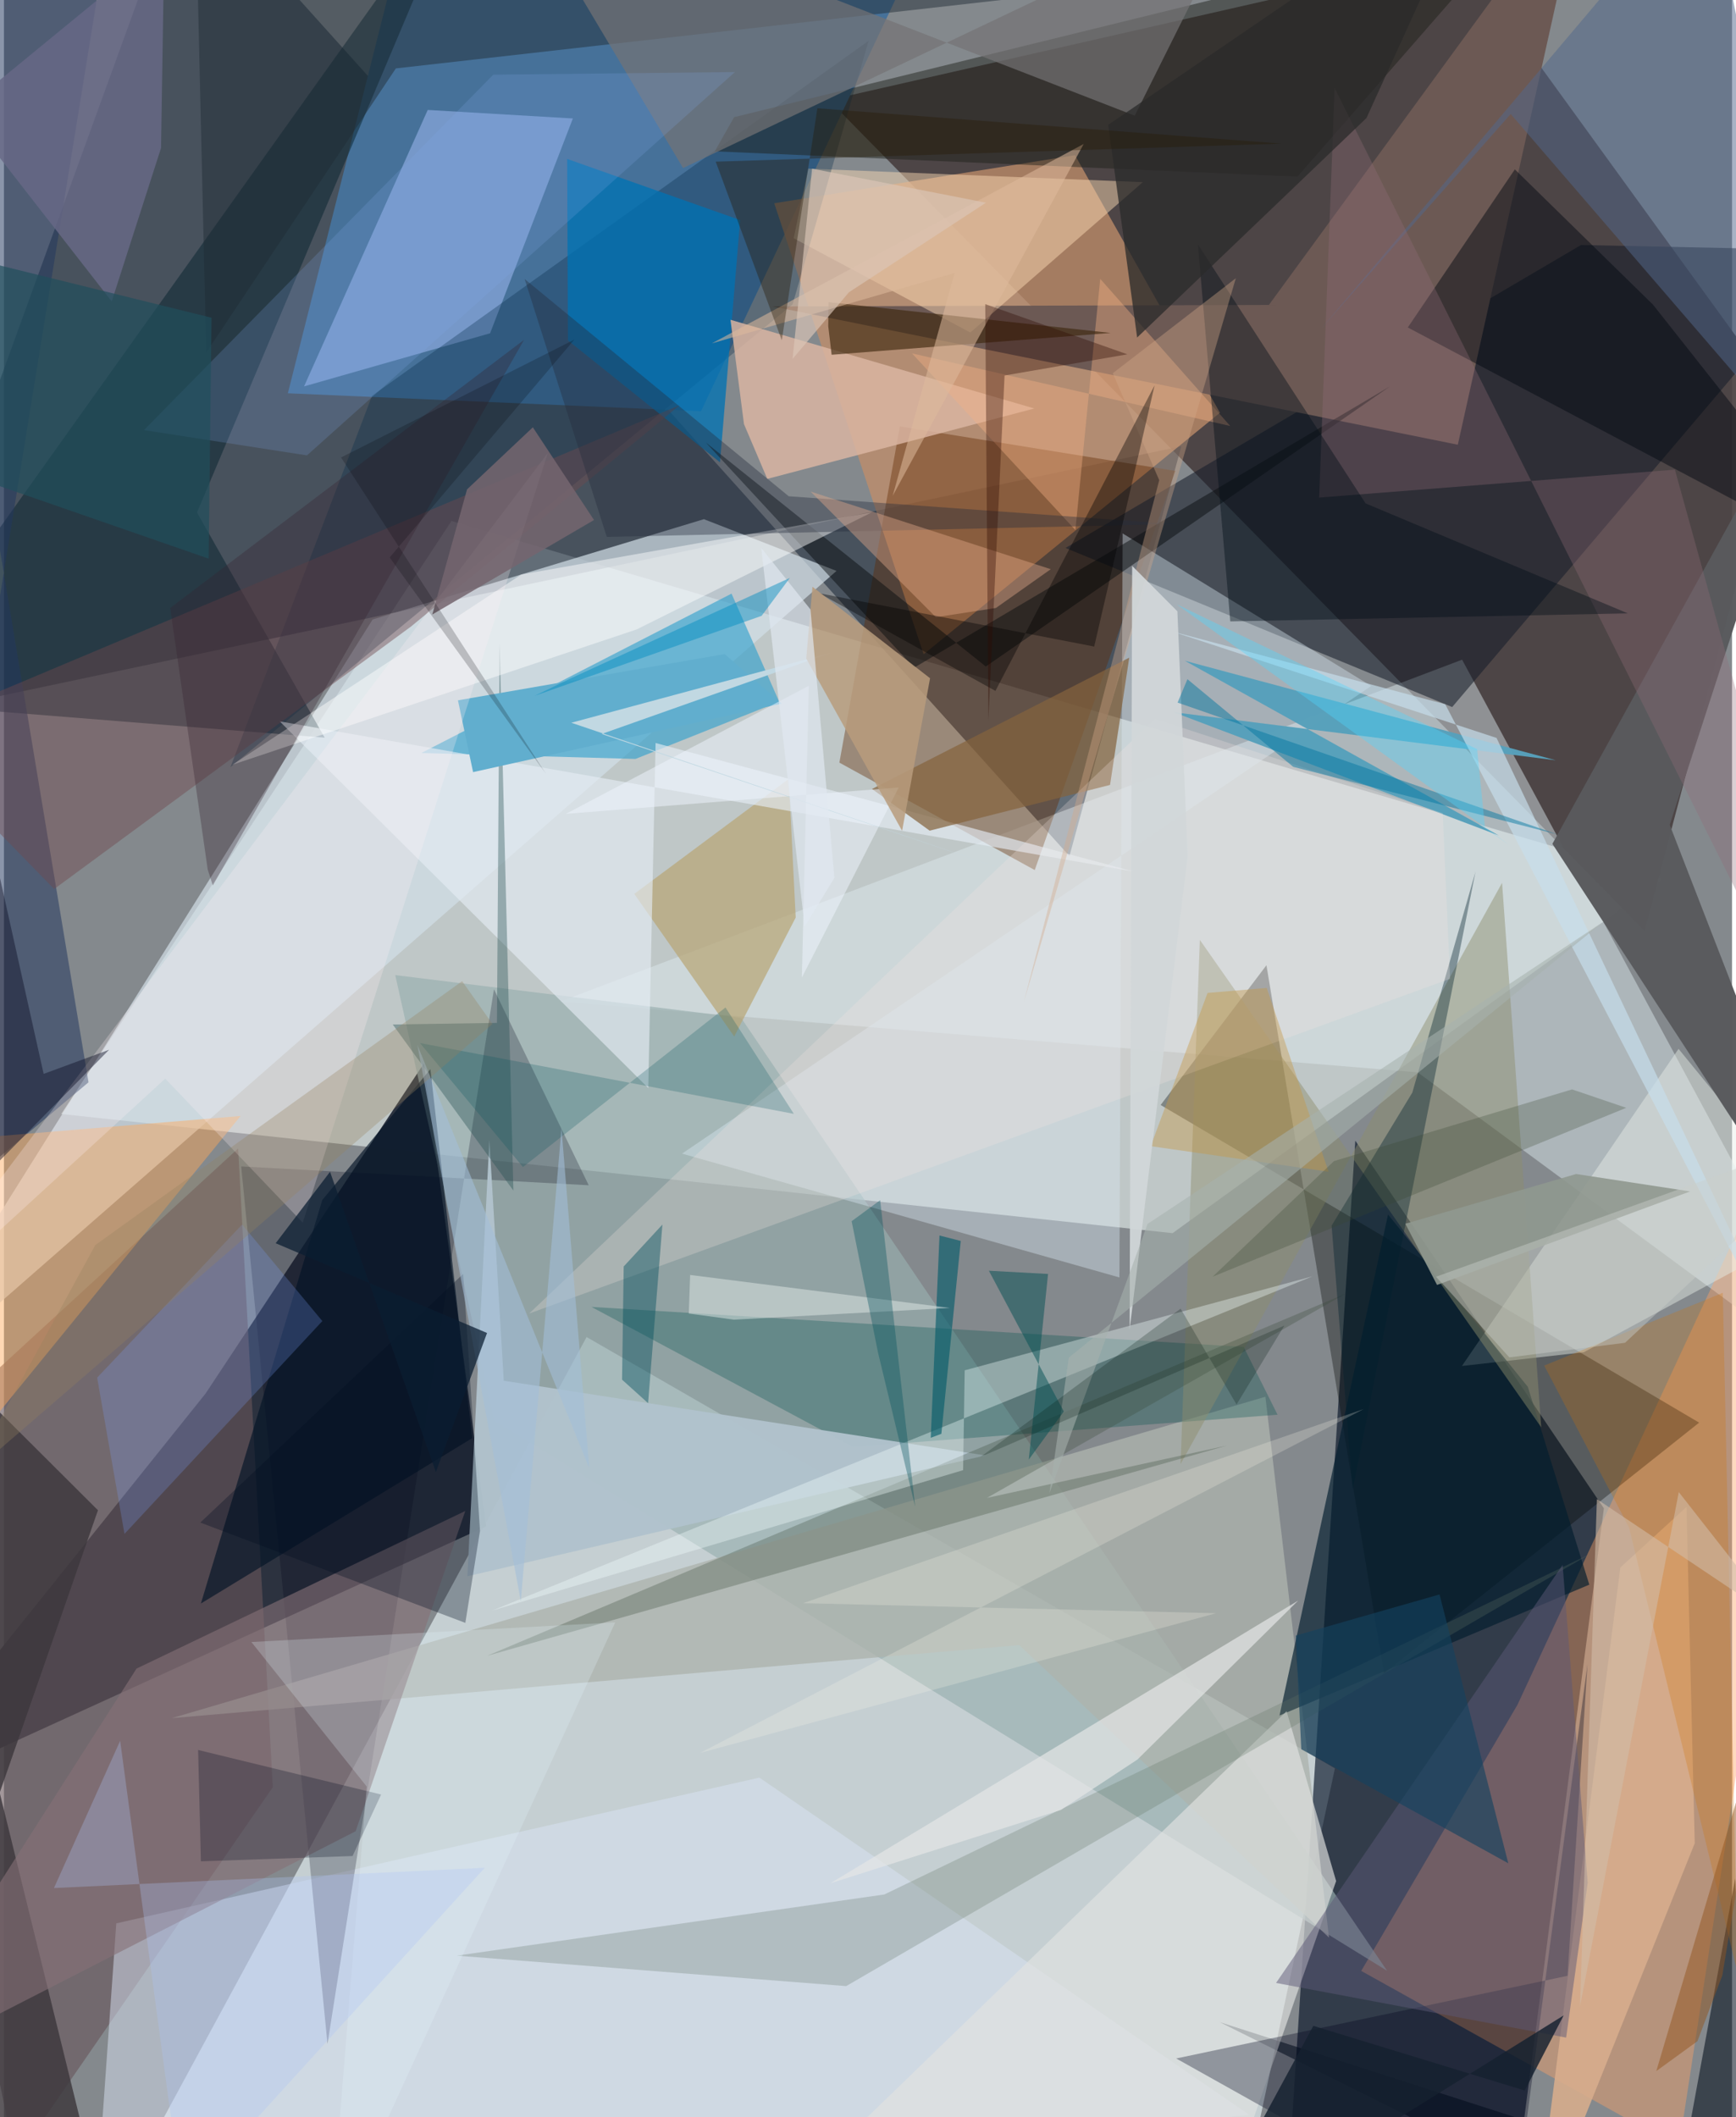 <svg xmlns="http://www.w3.org/2000/svg" width="228" height="278" viewBox="0 0 836 1024"><path fill="#84898d" d="M0 0h836v1024H0z"/><path fill="#ced6d5" fill-opacity=".796" d="M27.718 538.803l188.775-286.819 586.08 173.052-237.237 171.402z"/><path fill="#ecf8fc" fill-opacity=".624" d="M601.743 1052.482L72.46 1033.173l209.404-386.496 362.02 208.596z"/><path fill="#494040" fill-opacity=".922" d="M704.699-21.106L861.23 194.79 793.7 450.247 399.1 48.41z"/><path fill="#1b273a" fill-opacity=".565" d="M569.586 215.822l-54.143 198.236L87.273-62-62 349.346z"/><path fill="#000e22" fill-opacity=".624" d="M727.445 1086l-107.411-11.924 33.703-522.385 120.26 177.827z"/><path fill="#2c323f" fill-opacity=".992" d="M233.316 738.234L-62 873.003l159.52-198.98 105.639-159.7z"/><path fill="#467199" d="M137.347 190.219l55.7-220.884L433.712-5.427l-96.487 204.315z"/><path fill="#c08d69" fill-opacity=".761" d="M518.153 75.064L372.643 98.31l72.275 218.138 143.348-116.811z"/><path fill="#dde9ed" fill-opacity=".463" d="M683.898 518.654l-414.778-34.23 436.289-165.362L898 676.456z"/><path fill="#ffa163" fill-opacity=".404" d="M732.182 824.565l-75.575 128.699 153.667 85.519L898 467.738z"/><path fill="#d1dee7" fill-opacity=".706" d="M338.606 251.112l-160.253 48.512L-62 682.561l464.774-406.424z"/><path fill="#632b00" fill-opacity=".392" d="M498.662 420.819l-94.507-51.964 29.26-162.59 133.303 21.503z"/><path fill="#98afaf" fill-opacity=".659" d="M669.1 953.181L237.297 687.067l-48.003-215.441 167.305 20.645z"/><path fill="#171d29" fill-opacity=".561" d="M762.949 118.495l-249.401 146.54 187.058 76.943L888.104 121.12z"/><path fill="#092430" fill-opacity=".514" d="M224.297-62L-62 339.416l217.162 17.367L93.387 247.87z"/><path fill="#68555b" fill-opacity=".612" d="M130.058 864.41L5.601 1044.625-62 716.501l175.298-161.045z"/><path fill="#000400" fill-opacity=".333" d="M559.576 534.447l260.502 153.631L667.623 809.28l-56.869-342.424z"/><path fill="#2c9ecd" fill-opacity=".612" d="M201.902 364.205l103.617 2.865 69.516-27.7-23.05-52.257z"/><path fill="#d9e9f2" fill-opacity=".4" d="M661.42 331.797l-120.242-73.808-1.555 359.869-211.599-59.89z"/><path fill="#dbe5f4" fill-opacity=".486" d="M602.35 1022.807L43.347 1086l10.995-155.74 311.115-70.495z"/><path fill="#abc3fe" fill-opacity=".482" d="M275.222 57.301l-40.045 103.892-89.99 25.683 59.827-133.7z"/><path fill="#6c5954" d="M371.884 148.213l240.064-.728L764.943-62l-61.606 277.1z"/><path fill="#000015" fill-opacity=".243" d="M156.514 988.584l80.532-510.1 45.844 94.783-168.114-9.1z"/><path fill="#e7ede7" fill-opacity=".459" d="M764.262 654.038l115.023-62.193-69.162-84.542L705.326 660.68z"/><path fill="#adb3ad" fill-opacity=".78" d="M491.197 795.698l-410 35.3 529.047-155.439 30.787 261.596z"/><path fill="#233760" fill-opacity=".529" d="M54.424-58.845L-51.651-32.817l92.555 556.29-93.785 78.724z"/><path fill="#ffdcb7" fill-opacity=".467" d="M467.497 160.833l-85.444-45.6 7.045-33.671 161.844 6.542z"/><path fill="#002846" fill-opacity=".306" d="M178.064 191.427l240.25-171.705-36.793 127.507-271.958 223.824z"/><path fill="#0072b2" fill-opacity=".773" d="M272.462 76.876l.382 87.748 73.568 59.004 9.731-117.184z"/><path fill="#595a5d" fill-opacity=".98" d="M749.088 408.146l130.277-235.707-73.52 226.491L898 636.355z"/><path fill="#dbb6a3" fill-opacity=".831" d="M351.466 154.667l146.981 42.902-129.17 34.056-11.274-26.491z"/><path fill="#00524f" fill-opacity=".302" d="M616.135 684.25l-16.394-32.796-315.535-19.348 126.548 67.69z"/><path fill="#020e1c" fill-opacity=".557" d="M837.541 908.458L804.898 1086 588.1 978.017l255.85 82.292z"/><path fill="#1d1e18" fill-opacity=".467" d="M625.768 85.432L343.843 73.198l9.39-16.533L732.15-36.383z"/><path fill="#ffa857" fill-opacity=".447" d="M-62 1086l54.393-536.083 122.094-10.164L-62 756.22z"/><path fill="#031e2e" fill-opacity=".663" d="M737.193 670.738l-67.62-83.312L617.08 829.73l149.869-63.29z"/><path fill="#3d383d" fill-opacity=".827" d="M-62 623.344l99.76 405.612-99.76 10.42L45.477 730.453z"/><path fill="#57a0bb" fill-opacity=".98" d="M565.907 344.487l184.82 23.227-179.461-48.137 151.897 84.511z"/><path fill="#e1e2e1" fill-opacity=".659" d="M620.502 827.653l23.966 82.152L583.17 1086H353.602z"/><path fill="#b8a576" fill-opacity=".714" d="M304.93 432.337l48.356 68.99 29.742-57.549-3.347-67.052z"/><path fill="#b1c3cd" fill-opacity=".965" d="M234.832 551.346L224.187 762.39l250.584-58.448-232.98-36.137z"/><path fill="#e5ecf4" fill-opacity=".639" d="M133.384 348.89l178.311 177.338 3.55-166.864 231.446 62.23z"/><path fill="#00041e" fill-opacity=".329" d="M756.417 955.625l9.65-150.654L728.573 1086 567.1 995.612z"/><path fill="#627265" fill-opacity=".271" d="M407.44 960.611l-188.42-14.727 206.889-29.597 341.95-164.973z"/><path fill="#202c36" fill-opacity=".478" d="M92.44-62L506.838-2.75 189.59 33.084l-91.746 137.45z"/><path fill="#d7ad8c" fill-opacity=".898" d="M739.888 1086l78.065-194.478-3.988-162.662-32.008 29.278z"/><path fill="#8d8c6c" fill-opacity=".463" d="M578.54 454.594l-9.328 253.547 155.534-281.134 18.94 263.326z"/><path fill="#021425" fill-opacity=".647" d="M153.999 580.406l52.294-63.29 20.257 178.451-131.272 79.994z"/><path fill="#000810" fill-opacity=".459" d="M797.763 147.353l-66.837-65.43-51.79 76.463L898 274.211z"/><path fill="#747375" fill-opacity=".698" d="M598.46-47.07L547.046 55.954 243.195-62l85.336 143.283z"/><path fill="#254f52" fill-opacity=".373" d="M188.083 495.507l58.372 80.35-6.678-265.308-1.277 184.186z"/><path fill="#384b3a" fill-opacity=".29" d="M649.429 625.525L233.664 800.887l358.084-101.753-116.22 25.352z"/><path fill="#6f484e" fill-opacity=".443" d="M327.002 195.915L-49.588 354.33l73.871 75.666L196.946 303.01z"/><path fill="#090e0f" fill-opacity=".486" d="M474.982 322.367l195.535-135.475L440.286 322.95l-100.7-108.877z"/><path fill="#d37000" fill-opacity=".259" d="M831.534 625.285l-86.408 35.198 41.05 78.3 52.527 215.559z"/><path fill="#fff" fill-opacity=".459" d="M419.777 247.84l-113.727 56.6-195.515 65.43 139.746-92.008z"/><path fill="#867176" fill-opacity=".608" d="M223.172 730.81l-53.037 154.895L-62 1004.608 64.136 807.034z"/><path fill="#51688b" fill-opacity=".506" d="M728.922 55.148l-91.906 104.067L824.173-62l58.909 296.026z"/><path fill="#f3fffe" fill-opacity=".353" d="M633.158 617.272l-397.042 161.74 227.9-67.952.756-48.279z"/><path fill="#79a2fc" fill-opacity=".239" d="M45.083 666.32l13.229 75.578 95.71-102.948-38.803-46.685z"/><path fill="#f3b083" fill-opacity=".404" d="M530.35 134.878l62.898 71.172-153.958-35.124 79.04 85.453z"/><path fill="#936e78" fill-opacity=".325" d="M636.26 240.66l172.092-13.514L898 550.73 643.73 42.572z"/><path fill="#3c270e" fill-opacity=".631" d="M535.425 161.03l-136.48-14.886-.173 11.628 1.636 13.812z"/><path fill="#85633d" fill-opacity=".71" d="M419.936 381.603l27.894 20.158 87.272-22.117 9.274-61.55z"/><path fill="#010d17" fill-opacity=".408" d="M658.73 243.48l126.841 53.183-192.31 3.884-15.657-182.331z"/><path fill="#00202f" fill-opacity=".38" d="M711.864 421.718l-30.536 106.72-39.049 64.366 10.164 127.928z"/><path fill="#e5e7e6" fill-opacity=".694" d="M511.358 875.397l36.98-24.366 77.756-76.877-226.249 136.703z"/><path fill="#5d5976" fill-opacity=".49" d="M615.407 959.074l140.332 26.441 10.427-74.898L754.04 756.91z"/><path fill="#676886" fill-opacity=".835" d="M52.135 145.799l-72.011-92.416 97.428-79.938-1.561 98.153z"/><path fill="#61aece" d="M376.3 340.283l-27.645-23.925-129.031 22.366 7.327 34.724z"/><path fill="#262e3d" fill-opacity=".384" d="M379.642 240.027l186.912 13.456-274.931 6.208-39.745-124.754z"/><path fill="#e5ab8c" fill-opacity=".412" d="M450.843 298.524l29.052-4.475 26.53-18.752-116.217-37.555z"/><path fill="#fff2f4" fill-opacity=".259" d="M144.548 591.385L263.11 219.062-62 650.03 78.031 521.691z"/><path fill="#020a1b" fill-opacity=".263" d="M93.922 846.404l88.535 21.538-13.795 29.746-73.383 2.573z"/><path fill="#7fa8ea" fill-opacity=".204" d="M67.716 208.029l78.865 12.227L353.62 34.854l-116.908 1.264z"/><path fill="#deba9d" fill-opacity=".545" d="M522.346 69.633L429.934 239.83l29.979-107.8-117.475 34.062z"/><path fill="#372430" fill-opacity=".325" d="M101.041 428.27l-2.468-7.675L80.43 294.057l171.19-129.7z"/><path fill="#f3e6e2" fill-opacity=".255" d="M699.588 473.405L254.096 635.303l302.782-287.62 139.15 45.603z"/><path fill="#e7f7ff" fill-opacity=".231" d="M175.484 864.091L157.5 1086l138.218-301.315-176.023 9.5z"/><path fill="#06555d" fill-opacity=".243" d="M382.136 538.738l-180.89-34.257 49.833 59.974 97.973-77.173z"/><path fill="#020f20" fill-opacity=".318" d="M94.998 736.413l127.176-120.29 8.123 124.283-7.092 44.529z"/><path fill="#2b2b2a" fill-opacity=".761" d="M713.373-62L534.215 60.364l13.987 102.89L659.136 57.098z"/><path fill="#101228" fill-opacity=".459" d="M50.878 507.727L19.205 519.4-62 155.263v466.905z"/><path fill="#eef4fc" fill-opacity=".518" d="M271.858 393.62l161.004-12.747-46.853 91.937 3.361-141.136z"/><path fill="#004e5d" fill-opacity=".424" d="M318.545 592.276l-6.935 86.378-12.594-11.36.798-54.74z"/><path fill="#d4aa8a" fill-opacity=".38" d="M536.409 180.529l22.472 51.7-65.48 252.355 102.542-350.019z"/><path fill="#c1d8e2" d="M274.465 349.565L400.76 315.5l-111.596 39.494L483.98 420.54z"/><path fill="#14425e" fill-opacity=".627" d="M624.954 791.055l2.661 54.988L727.757 901.2l-33.262-130.025z"/><path fill="#020100" fill-opacity=".376" d="M394.462 286.952l85.178 47.21 77.009-147.79-29.22 126.343z"/><path fill="#fcf7ec" fill-opacity=".227" d="M657.872 681.487L336.756 847.835l249.675-67.576-199.812-4.861z"/><path fill="#c7deec" fill-opacity=".675" d="M697.235 340.609l-132.544-35.333 157.382 51.634 159.943 337.087z"/><path fill="#c59844" fill-opacity=".412" d="M640.8 566.725l-29.875-88.893-28.65 2.416-27.51 74.112z"/><path fill="#acc4f5" fill-opacity=".302" d="M86.191 1064.258L232.613 903.39l-208.427 9.786 32.027-71.218z"/><path fill="#a2bfd9" fill-opacity=".573" d="M200.001 505.383l83.172 204.806-13.456-164.366-19.68 228.627z"/><path fill="#90988f" fill-opacity=".906" d="M815.728 576.246l-122.444 45.236-15.33-29.596 82.63-24.059z"/><path fill="#b89c7d" fill-opacity=".851" d="M391.127 283.792l56.896 44.25-13.525 73.803-46.366-83.301z"/><path fill="#d1bda8" fill-opacity=".584" d="M770.62 725.066l-8.173 245.432 47.785-248.83 49.497 63.135z"/><path fill="#045b69" fill-opacity=".627" d="M452.588 597.569l-4.236 97.835 5.145-1.926 9.38-93.27z"/><path fill="#38472e" fill-opacity=".263" d="M758.606 526.904l26.203 8.907-200.1 81.699 58.71-55.924z"/><path fill="#d2d7d9" fill-opacity=".929" d="M544.563 643.062l1.234-369.365 21.877 21.979 4.979 118.482z"/><path fill="#1f4f5c" fill-opacity=".678" d="M99.022 270.19l1.392-116.52L-62 113.575l2.824 101.729z"/><path fill="#0175a0" fill-opacity=".471" d="M623.715 370.892L751.44 403.57l-183.67-63.744 4.767-11.32z"/><path fill="#e0e8e6" fill-opacity=".49" d="M331.958 616.652l125.683 15.954-104.481 5.673-21.86-2.977z"/><path fill="#281904" fill-opacity=".373" d="M376.297 164.561L393.519 52.37l224.497 17.1-273.692 8.712z"/><path fill="#95825e" fill-opacity=".31" d="M44.196 602.192l-61.122 111.611L236.319 495.27l-14.66-20.715z"/><path fill="#15212f" fill-opacity=".827" d="M735.728 1011.12l-102.29-31.296L575.92 1086l178.625-111.227z"/><path fill="#01505d" fill-opacity=".353" d="M440.851 728.887l-16.967-148.405-13.797 10.176 12.775 63.606z"/><path fill="#2f0b00" fill-opacity=".357" d="M484.068 181.611l-7.828 166.75-1.526-201.266 68.77 24.28z"/><path fill="#0a1d32" fill-opacity=".733" d="M233.698 644.716l-24.751 67.253-51.198-145.214-26.298 34.553z"/><path fill="#a7b2ae" fill-opacity=".565" d="M553.215 591.989l-47.457 130.217 9.374-65.559 258.775-210.98z"/><path fill="#014e54" fill-opacity=".486" d="M505.11 616.169l-28.634-1.557 36.248 68.057-16.946 23.294z"/><path fill="#dac6b6" fill-opacity=".663" d="M390.944 81.564l-9.438 92.047 27.267-32.245 66.294-43.326z"/><path fill="#75656f" fill-opacity=".859" d="M285.455 251.514l-29.596-44.838-31.83 30.016-16.821 60.524z"/><path fill="#93561f" fill-opacity=".494" d="M819.253 987.256l-19.902 14.461 54.851-184.832-22.887 138.493z"/><path fill="#00160d" fill-opacity=".231" d="M619.423 641.146l-23.136 38.178-27.045-46.372-96.67 71.639z"/><path fill="#e1e8f1" fill-opacity=".671" d="M390.18 294.783l-23.822-29.764 21.01 183.172 14.38-23.631z"/><path fill="#038cbf" fill-opacity=".471" d="M274.155 328.113l106.037-48.598-13.652 18.342-109.788 38.681z"/><path fill="#50d8ff" fill-opacity=".373" d="M567.355 292.295l145.315 70.039 3.851 38.265 11.504 7.952z"/><path fill="#caceca" fill-opacity=".431" d="M898 543.656L784.22 649.464l-55.955 7.05-35.463-39.003z"/><path fill="#000007" fill-opacity=".204" d="M275.934 164.251l-112.866 57.006 99.088 152.958-75.562-104.592z"/></svg>